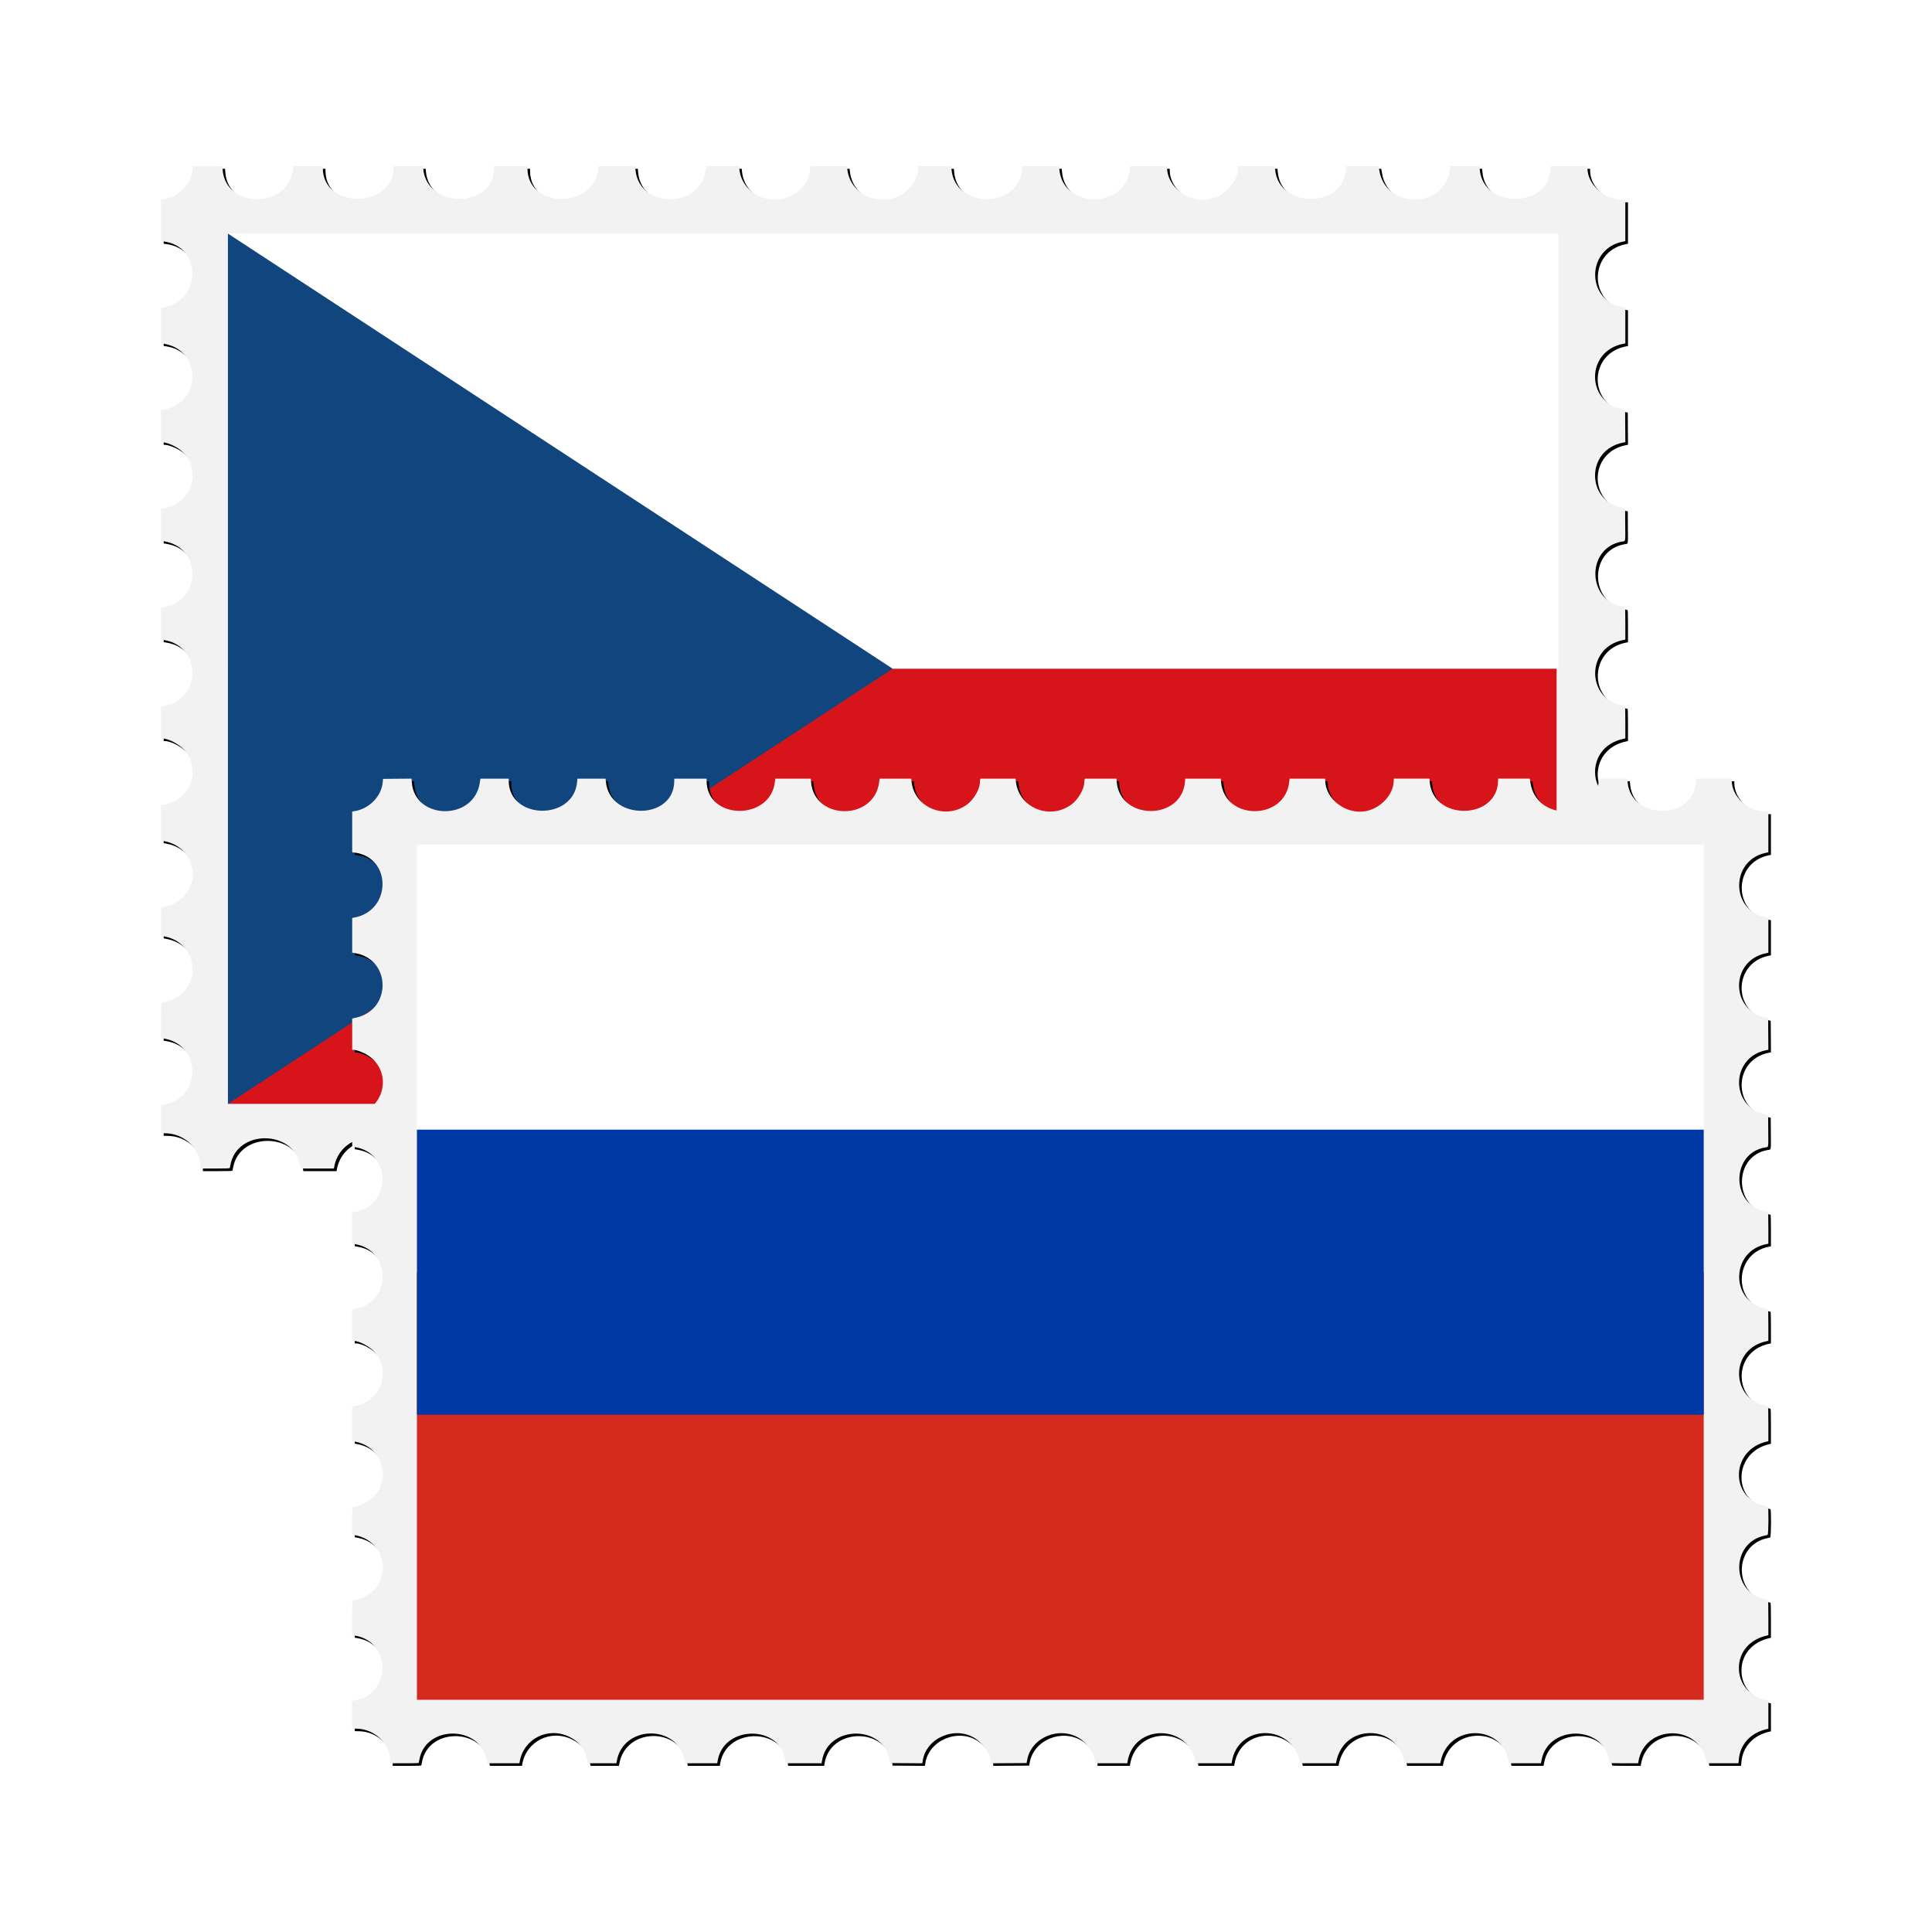 <svg:svg xmlns:dc="http://purl.org/dc/elements/1.1/" xmlns:ns1="http://sodipodi.sourceforge.net/DTD/sodipodi-0.dtd" xmlns:ns2="http://www.inkscape.org/namespaces/inkscape" xmlns:ns4="http://creativecommons.org/ns#" xmlns:rdf="http://www.w3.org/1999/02/22-rdf-syntax-ns#" xmlns:svg="http://www.w3.org/2000/svg" height="4481.504" id="svg4137" version="1.1" viewBox="-335.103 -338.884 4481.504 4481.504" width="4481.504" ns1:docname="DictCZ2RU.svg" ns2:version="0.92.2 (5c3e80d, 2017-08-06)">
  <ns1:namedview bordercolor="#666666" borderopacity="1" gridtolerance="10" guidetolerance="10" id="namedview28" objecttolerance="10" pagecolor="#ffffff" showgrid="false" ns2:current-layer="svg4137" ns2:cx="1786.0153" ns2:cy="1957.0386" ns2:pageopacity="0" ns2:pageshadow="2" ns2:window-height="802" ns2:window-maximized="0" ns2:window-width="925" ns2:window-x="0" ns2:window-y="22" ns2:zoom="0.1" />
  <svg:defs id="defs4141">
    <svg:filter height="1.034" id="filter6669" style="color-interpolation-filters:sRGB" width="1.019" x="-0.009" y="-0.017">
      <svg:feGaussianBlur id="feGaussianBlur6671" stdDeviation="12.781" />
    </svg:filter>
    <svg:filter height="1.02" id="filter4699" style="color-interpolation-filters:sRGB" width="1.029" x="-0.015" y="-0.01">
      <svg:feGaussianBlur id="feGaussianBlur4701" stdDeviation="13.923" />
    </svg:filter>
    <svg:filter height="1.031" id="filter13619" style="color-interpolation-filters:sRGB" width="1.02" x="-0.01" y="-0.016">
      <svg:feGaussianBlur id="feGaussianBlur13621" stdDeviation="13.352" />
    </svg:filter>
    <svg:filter height="1.02" id="filter4699-1" style="color-interpolation-filters:sRGB" width="1.029" x="-0.015" y="-0.01">
      <svg:feGaussianBlur id="feGaussianBlur4701-8" stdDeviation="13.923" />
    </svg:filter>
  </svg:defs>
  <svg:g id="g4147" transform="matrix(1.034,0,0,1.018,10.028,18.622)">
    <svg:path d="M 82.308,3282.2 C 81.319,3242.7 46.975,3206 10.867,3206 h -4.84 v -41.5 -41.5 h 3.542 c 92.315,0 95.886,-150.89 3.756,-158.68 l -7.298,-0.617 v -32.673 -32.673 l 8.831,-1.176 c 88.423,-11.773 89.723,-143.65 1.558,-157.99 l -10.386,-1.7 v -36.75 -36.75 h 3.542 c 92.358,0 95.93,-150.88 3.756,-158.68 l -7.298,-0.617 v -41.353 -41.353 h 3.542 c 32.139,0 63.994,-28.277 71.534,-63.5 9.82,-45.9 -27.203,-95.5 -71.26,-95.5 H 6.029 v -41.362 -41.362 l 6.75,-0.684 c 91.162,-9.234 91.652,-150.57 0.548,-158.27 l -7.298,-0.617 v -41.206 -41.206 l 7.385,-0.624 c 90.231,-7.627 90.222,-150.71 -0.011,-158.34 l -7.374,-0.623 v -36.728 -36.728 l 3.125,-0.625 c 1.719,-0.344 4.337,-0.625 5.818,-0.625 15.126,0 39.423,-14.074 50.863,-29.463 36.836,-49.549 8.741,-120.77 -50.766,-128.69 l -9.04,-1.204 v -40.703 -40.703 l 2.25,-0.603 c 1.238,-0.332 3.796,-0.609 5.686,-0.617 16.181,-0.064 39.8,-13.527 51.767,-29.507 37.492,-50.063 7.612,-122.91 -52.954,-129.09 l -6.75,-0.69 v -36.682 -36.682 l 8.831,-1.176 c 89.495,-11.916 88.546,-150.57 -1.081,-157.85 l -7.75,-0.629 v -41.214 -41.214 l 6.33,-0.649 c 92.07,-9.5 90.76,-158.69 -1.395,-158.69 H 6.025 v -37.5 -37.5 h 5.34 c 91.384,0 92.718,-150.07 1.41,-158.65 l -6.75,-0.635 v -32.71 -32.71 l 7.25,-0.617 c 91.283,-7.77 88.713,-158.68 -2.698,-158.68 H 6.024 v -32.79 -32.79 l 10.298,-1.633 c 88.403,-14.023 86.169,-151.44 -2.561,-157.54 l -7.763,-0.54 0.263,-33.1 0.263,-33.11 7.5,-0.625 c 32.938,-2.745 62.331,-31.558 67.525,-66.194 l 0.702,-4.681 h 47.271 47.271 l 0.663,5.306 c 10.95,87.639 135.92,86.352 151.01,-1.556 l 0.644,-3.75 h 40.26 40.26 l 1.224,7.25 c 14.002,82.909 130.79,84.897 149.36,2.543 l 2.21,-9.793 h 36.299 36.299 v 2.34 c 0,9.679 8.594,29.835 17.328,40.644 40.863,50.564 120.38,29.68 133.36,-35.025 l 1.59,-7.959 h 36.163 36.163 l 1.224,7.25 c 14.148,83.778 133.05,84.479 149.82,0.884 l 1.6,-8.134 h 36.154 36.154 l 1.222,7.125 c 14.55,84.85 135.48,84.23 150.28,-0.77 l 1.1,-6.355 h 36.397 36.397 v 2.312 c 0,14.445 13.656,39.571 27.915,51.362 45.258,37.423 112.93,11.535 123.15,-47.106 l 1.1,-6.568 h 40.172 40.172 l 1.791,8.75 c 13.295,64.937 94.403,84.776 134.14,32.81 8.203,-10.728 16.523,-30.729 16.523,-39.72 0,-1.749 1.6,-1.84 32.3,-1.84 h 32.275 l 1.719,8.352 c 15.164,73.667 111.24,86.001 143.27,18.392 3.252,-6.865 7.464,-20.917 7.464,-24.904 0,-1.756 1.9,-1.84 40.4,-1.84 h 40.386 l 0.702,4.681 c 13.122,87.501 137.93,87.501 151.05,0 l 0.7,-4.681 32.136,1.022e-4 32.136,1.022e-4 0.177,10.25 c 0.722,41.71 34.737,77.65 73.573,77.735 l 6.75,0.015 v 33.031 c 0,25.576 -0.282,33.109 -1.25,33.373 -0.688,0.188 -4.175,0.882 -7.75,1.543 -80.196,14.816 -79.773,140.34 0.526,155.91 l 8.468,1.642 v 37.205 37.205 l -3.75,0.644 c -53.208,9.138 -81.66,65.77 -57.75,114.95 11.576,23.808 29.363,36.816 58.75,42.963 l 2.75,0.575 v 32.936 32.936 l -3.75,0.595 c -85.611,13.591 -87.911,141.56 -2.835,157.7 l 6.585,1.249 v 37.169 37.169 l -6.602,1.15 c -83.37,14.518 -82.649,147.04 0.852,156.65 l 5.75,0.662 v 41.768 41.768 l -6.75,1.173 c -83.357,14.481 -82.634,144.77 0.871,156.79 l 5.379,0.774 0.262,37.513 0.262,37.513 -6.829,1.075 c -52.942,8.336 -80.993,76.343 -50.392,122.17 13.163,19.714 37.111,35.198 54.439,35.198 h 2.781 l -0.261,41.694 -0.261,41.694 -7.5,1.368 c -51.829,9.456 -78.704,73.815 -50.328,120.53 11.652,19.182 38.186,36.718 55.558,36.718 h 2.77 v 37.455 37.455 l -3.75,0.616 c -88.653,14.565 -87.852,141.13 1,157.99 l 2.75,0.522 v 41.436 41.436 l -3.75,0.616 c -89.183,14.652 -87.988,140.61 1.5,158.07 l 2.25,0.439 v 41.462 41.462 l -2.75,0.522 c -40.865,7.752 -67.25,38.754 -67.25,79.016 0,40.3 26.347,71.257 67.25,79.016 l 2.75,0.522 v 41.462 41.462 l -2.75,0.522 c -88.901,16.865 -89.702,143.42 -1,157.99 l 3.75,0.616 v 37.205 37.205 l -8.468,1.642 c -80.17,15.548 -80.594,141.31 -0.526,155.92 3.575,0.652 7.062,1.34 7.75,1.528 0.968,0.265 1.25,7.788 1.25,33.328 v 32.986 l -3.75,0.616 c -86.557,14.22 -88.16,140.47 -2,157.48 l 5.75,1.135 v 36.785 36.785 l -8.25,0.685 c -36.224,3.006 -62.939,27.718 -71.193,65.853 l -0.595,2.75 h -32.462 -32.462 l -0.595,-2.75 c -8.679,-40.097 -37.999,-65.588 -75.443,-65.588 -37.472,0 -66.758,25.46 -75.443,65.588 l -0.595,2.75 h -40.512 c -31.573,0 -40.583,-0.276 -40.832,-1.25 -0.176,-0.688 -1.07,-4.4 -1.987,-8.25 -18.498,-77.675 -130.95,-77.294 -147.63,0.5 -0.648,3.025 -1.395,6.287 -1.659,7.25 -0.621,2.265 -65.151,2.756 -65.728,0.5 -0.176,-0.688 -1.07,-4.4 -1.987,-8.25 -19.507,-81.91 -130.98,-76.863 -149.07,6.75 l -0.595,2.75 h -40.512 c -31.547,0 -40.594,-0.277 -40.88,-1.25 -0.202,-0.688 -1.083,-4.4 -1.958,-8.25 -16.419,-72.239 -116.12,-79.512 -143.92,-10.5 -2.37,5.883 -3.109,8.377 -5.107,17.25 l -0.619,2.75 h -36.512 c -28.347,0 -36.594,-0.28 -36.88,-1.25 -0.202,-0.688 -1.094,-4.4 -1.982,-8.25 -18.36,-79.578 -132.17,-76.705 -148.56,3.75 l -1.171,5.75 h -36.46 c -28.306,0 -36.543,-0.28 -36.828,-1.25 -0.202,-0.688 -1.091,-4.375 -1.977,-8.194 -18.104,-78.1 -134.98,-76.566 -148.1,1.944 -1.394,8.344 2.751,7.556 -38.214,7.262 l -36.578,-0.262 -1.815,-7.693 c -19.11,-80.998 -132.04,-79.136 -148.85,2.455 l -1.187,5.762 -36.576,-0.262 -36.576,-0.262 -1.815,-7.693 c -19.112,-81.007 -132.04,-79.154 -148.84,2.443 l -1.184,5.75 h -40.701 -40.701 l -1.234,-6.504 c -15.555,-81.999 -132.26,-81.41 -149.18,0.754 l -1.184,5.75 -47.179,-0.01 -47.179,-0.01 -0.218,-8.745 z" id="path4689" style="filter:url(#filter4699)" transform="matrix(0,1,1,0,27.416,27.416)" ns2:connector-curvature="0" />
    <svg:path d="m 3303.7,103.72 c -39.592,-0.989 -76.244,-35.333 -76.244,-71.442 v -4.84 h -41.5 -41.5 v 3.542 c 0,92.315 -150.89,95.886 -158.68,3.756 l -0.617,-7.298 h -32.673 -32.673 l -1.176,8.831 c -11.773,88.423 -143.65,89.723 -157.99,1.558 l -1.69,-10.385 h -36.75 -36.75 v 3.542 c 0,92.358 -150.88,95.93 -158.68,3.756 l -0.617,-7.298 h -41.353 -41.353 v 3.542 c 0,32.139 -28.277,63.994 -63.5,71.534 -45.882,9.821 -95.5,-27.203 -95.5,-71.259 v -3.816 h -41.362 -41.362 l -0.684,6.75 c -9.234,91.163 -150.57,91.652 -158.27,0.548 l -0.617,-7.298 h -41.206 -41.206 l -0.624,7.385 c -7.627,90.231 -150.71,90.222 -158.34,-0.011 l -0.623,-7.374 h -36.728 -36.728 l -0.625,3.125 c -0.344,1.719 -0.625,4.337 -0.625,5.818 0,15.126 -14.074,39.423 -29.463,50.863 -49.549,36.837 -120.77,8.741 -128.69,-50.766 l -1.204,-9.04 h -40.703 -40.703 l -0.603,2.25 c -0.332,1.238 -0.609,3.796 -0.617,5.686 -0.064,16.181 -13.527,39.8 -29.507,51.767 -50.063,37.492 -122.91,7.612 -129.09,-52.954 l -0.69,-6.75 h -36.682 -36.682 l -1.176,8.831 c -11.916,89.495 -150.57,88.546 -157.85,-1.081 l -0.629,-7.75 h -41.214 -41.214 l -0.648,6.33 c -9.433,92.073 -158.63,90.764 -158.63,-1.395 v -4.938 h -37.5 -37.5 v 5.34 c 0,91.384 -150.07,92.718 -158.65,1.41 l -0.635,-6.75 h -32.71 -32.71 l -0.617,7.25 c -7.766,91.281 -158.68,88.716 -158.68,-2.697 v -4.553 h -32.79 -32.79 l -1.633,10.298 c -14.08,88.404 -151.5,86.174 -157.6,-2.557 l -0.534,-7.763 -33.106,0.263 -33.106,0.263 -0.625,7.5 c -2.745,32.939 -31.558,62.331 -66.194,67.525 l -4.681,0.702 v 47.271 47.271 l 5.306,0.663 c 87.639,10.95 86.352,135.92 -1.556,151.01 l -3.75,0.644 v 40.26 40.26 l 7.25,1.224 c 82.909,14.002 84.897,130.79 2.543,149.36 l -9.793,2.208 v 36.299 36.299 h 2.34 c 9.679,0 29.835,8.594 40.644,17.328 50.564,40.863 29.68,120.38 -35.025,133.36 l -7.959,1.596 v 36.163 36.163 l 7.25,1.224 c 83.778,14.148 84.479,133.05 0.884,149.82 l -8.134,1.631 v 36.154 36.154 l 7.125,1.222 c 84.85,14.55 84.23,135.48 -0.77,150.28 l -6.355,1.107 v 36.397 36.397 h 2.312 c 14.445,0 39.571,13.656 51.362,27.915 37.423,45.258 11.535,112.93 -47.106,123.15 l -6.568,1.144 v 40.172 40.172 l 8.75,1.791 c 64.937,13.295 84.776,94.403 32.81,134.14 -10.728,8.203 -30.729,16.523 -39.72,16.523 -1.749,0 -1.84,1.602 -1.84,32.275 v 32.275 l 8.352,1.719 c 73.667,15.164 86.001,111.24 18.392,143.27 -6.865,3.252 -20.917,7.464 -24.904,7.464 -1.756,0 -1.84,1.837 -1.84,40.386 v 40.386 l 4.681,0.702 c 87.501,13.122 87.501,137.93 0,151.05 l -4.681,0.702 1.02e-4,32.136 1.02e-4,32.136 10.25,0.177 c 41.71,0.722 77.65,34.737 77.735,73.573 l 0.015,6.75 h 33.031 c 25.576,0 33.109,-0.282 33.373,-1.25 0.188,-0.688 0.882,-4.175 1.543,-7.75 14.816,-80.196 140.34,-79.773 155.91,0.526 l 1.642,8.468 h 37.205 37.205 l 0.644,-3.75 c 9.138,-53.208 65.77,-81.66 114.95,-57.75 23.808,11.576 36.816,29.363 42.963,58.75 l 0.575,2.75 h 32.936 32.936 l 0.595,-3.75 c 13.591,-85.611 141.56,-87.911 157.7,-2.835 l 1.249,6.585 h 37.169 37.169 l 1.15,-6.602 c 14.518,-83.37 147.04,-82.649 156.65,0.852 l 0.662,5.75 h 41.768 41.768 l 1.173,-6.75 c 14.481,-83.357 144.77,-82.634 156.79,0.871 l 0.774,5.379 37.513,0.262 37.513,0.262 1.075,-6.829 c 8.336,-52.942 76.343,-80.993 122.17,-50.392 19.714,13.163 35.198,37.111 35.198,54.439 v 2.781 l 41.694,-0.261 41.694,-0.261 1.368,-7.5 c 9.456,-51.829 73.815,-78.704 120.53,-50.328 19.182,11.652 36.718,38.186 36.718,55.558 v 2.77 h 37.455 37.455 l 0.616,-3.75 c 14.565,-88.653 141.13,-87.852 157.99,1 l 0.522,2.75 h 41.436 41.436 l 0.616,-3.75 c 14.652,-89.183 140.61,-87.988 158.07,1.5 l 0.439,2.25 h 41.462 41.462 l 0.522,-2.75 c 7.752,-40.865 38.754,-67.25 79.016,-67.25 40.3,0 71.257,26.347 79.016,67.25 l 0.522,2.75 h 41.462 41.462 l 0.522,-2.75 c 16.865,-88.901 143.42,-89.702 157.99,-1 l 0.616,3.75 h 37.205 37.205 l 1.642,-8.468 c 15.548,-80.17 141.31,-80.594 155.92,-0.526 0.652,3.575 1.34,7.062 1.528,7.75 0.265,0.968 7.788,1.25 33.328,1.25 h 32.986 l 0.616,-3.75 c 14.22,-86.557 140.47,-88.16 157.48,-2 l 1.135,5.75 h 36.785 36.785 l 0.685,-8.25 c 3.006,-36.224 27.718,-62.939 65.853,-71.193 l 2.75,-0.595 v -32.462 -32.462 l -2.75,-0.595 c -40.097,-8.679 -65.588,-37.999 -65.588,-75.443 0,-37.472 25.46,-66.758 65.588,-75.443 l 2.75,-0.595 v -40.512 c 0,-31.573 -0.276,-40.583 -1.25,-40.832 -0.688,-0.176 -4.4,-1.07 -8.25,-1.987 -77.675,-18.498 -77.294,-130.95 0.5,-147.63 3.025,-0.648 6.287,-1.395 7.25,-1.659 2.265,-0.621 2.756,-65.151 0.5,-65.728 -0.688,-0.176 -4.4,-1.07 -8.25,-1.987 -81.91,-19.507 -76.863,-130.98 6.75,-149.07 l 2.75,-0.595 v -40.512 c 0,-31.547 -0.277,-40.594 -1.25,-40.88 -0.688,-0.202 -4.4,-1.083 -8.25,-1.958 -72.239,-16.419 -79.512,-116.12 -10.5,-143.92 5.883,-2.37 8.377,-3.109 17.25,-5.107 l 2.75,-0.619 v -36.512 c 0,-28.347 -0.28,-36.594 -1.25,-36.88 -0.688,-0.202 -4.4,-1.094 -8.25,-1.982 -79.578,-18.36 -76.705,-132.17 3.75,-148.56 l 5.75,-1.171 v -36.46 c 0,-28.306 -0.28,-36.543 -1.25,-36.828 -0.688,-0.202 -4.375,-1.091 -8.194,-1.977 -78.1,-18.104 -76.566,-134.98 1.944,-148.1 8.344,-1.394 7.556,2.751 7.262,-38.214 l -0.262,-36.578 -7.693,-1.815 c -80.998,-19.11 -79.136,-132.04 2.455,-148.85 l 5.762,-1.187 -0.262,-36.576 -0.262,-36.576 -7.693,-1.815 c -81.007,-19.112 -79.154,-132.04 2.443,-148.84 l 5.75,-1.184 v -40.701 -40.701 l -6.504,-1.234 c -81.999,-15.555 -81.41,-132.26 0.754,-149.18 l 5.75,-1.184 -0.01,-47.179 -0.01,-47.179 -8.745,-0.218 z" id="path4687-7" style="fill:#f2f2f2" ns2:connector-curvature="0" />
    <svg:g id="g4142" transform="matrix(3.314,0,0,3.305,177.58,181.1)">
      <svg:rect height="599.61" id="rect4-9" style="fill:#d7141a" width="899.42" x="0" y="0.386" />
      <svg:rect height="300.21" id="rect6" style="fill:#ffffff" width="900.64" x="7.1102004e-15" y="-0.213" />
      <svg:path d="M 450,300 0,0 v 600 z" id="path8" style="fill:#11457e" ns2:connector-curvature="0" />
    </svg:g>
  </svg:g>
  <svg:g id="g4148" transform="matrix(1,0,0,1,454.463,1439.849)">
    <svg:path d="M 82.308,3282.2 C 81.319,3242.7 46.975,3206 10.867,3206 h -4.84 v -41.5 -41.5 h 3.542 c 92.315,0 95.886,-150.89 3.756,-158.68 l -7.298,-0.617 v -32.673 -32.673 l 8.831,-1.176 c 88.423,-11.773 89.723,-143.65 1.558,-157.99 l -10.386,-1.7 v -36.75 -36.75 h 3.542 c 92.358,0 95.93,-150.88 3.756,-158.68 l -7.298,-0.617 v -41.353 -41.353 h 3.542 c 32.139,0 63.994,-28.277 71.534,-63.5 9.82,-45.9 -27.203,-95.5 -71.26,-95.5 H 6.029 v -41.362 -41.362 l 6.75,-0.684 c 91.162,-9.234 91.652,-150.57 0.548,-158.27 l -7.298,-0.617 v -41.206 -41.206 l 7.385,-0.624 c 90.231,-7.627 90.222,-150.71 -0.011,-158.34 l -7.374,-0.623 v -36.728 -36.728 l 3.125,-0.625 c 1.719,-0.344 4.337,-0.625 5.818,-0.625 15.126,0 39.423,-14.074 50.863,-29.463 36.836,-49.549 8.741,-120.77 -50.766,-128.69 l -9.04,-1.204 v -40.703 -40.703 l 2.25,-0.603 c 1.238,-0.332 3.796,-0.609 5.686,-0.617 16.181,-0.064 39.8,-13.527 51.767,-29.507 37.492,-50.063 7.612,-122.91 -52.954,-129.09 l -6.75,-0.69 v -36.682 -36.682 l 8.831,-1.176 c 89.495,-11.916 88.546,-150.57 -1.081,-157.85 l -7.75,-0.629 v -41.214 -41.214 l 6.33,-0.649 c 92.07,-9.5 90.76,-158.69 -1.395,-158.69 H 6.025 v -37.5 -37.5 h 5.34 c 91.384,0 92.718,-150.07 1.41,-158.65 l -6.75,-0.635 v -32.71 -32.71 l 7.25,-0.617 c 91.283,-7.77 88.713,-158.68 -2.698,-158.68 H 6.024 v -32.79 -32.79 l 10.298,-1.633 c 88.403,-14.023 86.169,-151.44 -2.561,-157.54 l -7.763,-0.54 0.263,-33.1 0.263,-33.11 7.5,-0.625 c 32.938,-2.745 62.331,-31.558 67.525,-66.194 l 0.702,-4.681 h 47.271 47.271 l 0.663,5.306 c 10.95,87.639 135.92,86.352 151.01,-1.556 l 0.644,-3.75 h 40.26 40.26 l 1.224,7.25 c 14.002,82.909 130.79,84.897 149.36,2.543 l 2.21,-9.793 h 36.299 36.299 v 2.34 c 0,9.679 8.594,29.835 17.328,40.644 40.863,50.564 120.38,29.68 133.36,-35.025 l 1.59,-7.959 h 36.163 36.163 l 1.224,7.25 c 14.148,83.778 133.05,84.479 149.82,0.884 l 1.6,-8.134 h 36.154 36.154 l 1.222,7.125 c 14.55,84.85 135.48,84.23 150.28,-0.77 l 1.1,-6.355 h 36.397 36.397 v 2.312 c 0,14.445 13.656,39.571 27.915,51.362 45.258,37.423 112.93,11.535 123.15,-47.106 l 1.1,-6.568 h 40.172 40.172 l 1.791,8.75 c 13.295,64.937 94.403,84.776 134.14,32.81 8.203,-10.728 16.523,-30.729 16.523,-39.72 0,-1.749 1.6,-1.84 32.3,-1.84 h 32.275 l 1.719,8.352 c 15.164,73.667 111.24,86.001 143.27,18.392 3.252,-6.865 7.464,-20.917 7.464,-24.904 0,-1.756 1.9,-1.84 40.4,-1.84 h 40.386 l 0.702,4.681 c 13.122,87.501 137.93,87.501 151.05,0 l 0.7,-4.681 32.136,1.022e-4 32.136,1.022e-4 0.177,10.25 c 0.722,41.71 34.737,77.65 73.573,77.735 l 6.75,0.015 v 33.031 c 0,25.576 -0.282,33.109 -1.25,33.373 -0.688,0.188 -4.175,0.882 -7.75,1.543 -80.196,14.816 -79.773,140.34 0.526,155.91 l 8.468,1.642 v 37.205 37.205 l -3.75,0.644 c -53.208,9.138 -81.66,65.77 -57.75,114.95 11.576,23.808 29.363,36.816 58.75,42.963 l 2.75,0.575 v 32.936 32.936 l -3.75,0.595 c -85.611,13.591 -87.911,141.56 -2.835,157.7 l 6.585,1.249 v 37.169 37.169 l -6.602,1.15 c -83.37,14.518 -82.649,147.04 0.852,156.65 l 5.75,0.662 v 41.768 41.768 l -6.75,1.173 c -83.357,14.481 -82.634,144.77 0.871,156.79 l 5.379,0.774 0.262,37.513 0.262,37.513 -6.829,1.075 c -52.942,8.336 -80.993,76.343 -50.392,122.17 13.163,19.714 37.111,35.198 54.439,35.198 h 2.781 l -0.261,41.694 -0.261,41.694 -7.5,1.368 c -51.829,9.456 -78.704,73.815 -50.328,120.53 11.652,19.182 38.186,36.718 55.558,36.718 h 2.77 v 37.455 37.455 l -3.75,0.616 c -88.653,14.565 -87.852,141.13 1,157.99 l 2.75,0.522 v 41.436 41.436 l -3.75,0.616 c -89.183,14.652 -87.988,140.61 1.5,158.07 l 2.25,0.439 v 41.462 41.462 l -2.75,0.522 c -40.865,7.752 -67.25,38.754 -67.25,79.016 0,40.3 26.347,71.257 67.25,79.016 l 2.75,0.522 v 41.462 41.462 l -2.75,0.522 c -88.901,16.865 -89.702,143.42 -1,157.99 l 3.75,0.616 v 37.205 37.205 l -8.468,1.642 c -80.17,15.548 -80.594,141.31 -0.526,155.92 3.575,0.652 7.062,1.34 7.75,1.528 0.968,0.265 1.25,7.788 1.25,33.328 v 32.986 l -3.75,0.616 c -86.557,14.22 -88.16,140.47 -2,157.48 l 5.75,1.135 v 36.785 36.785 l -8.25,0.685 c -36.224,3.006 -62.939,27.718 -71.193,65.853 l -0.595,2.75 h -32.462 -32.462 l -0.595,-2.75 c -8.679,-40.097 -37.999,-65.588 -75.443,-65.588 -37.472,0 -66.758,25.46 -75.443,65.588 l -0.595,2.75 h -40.512 c -31.573,0 -40.583,-0.276 -40.832,-1.25 -0.176,-0.688 -1.07,-4.4 -1.987,-8.25 -18.498,-77.675 -130.95,-77.294 -147.63,0.5 -0.648,3.025 -1.395,6.287 -1.659,7.25 -0.621,2.265 -65.151,2.756 -65.728,0.5 -0.176,-0.688 -1.07,-4.4 -1.987,-8.25 -19.507,-81.91 -130.98,-76.863 -149.07,6.75 l -0.595,2.75 h -40.512 c -31.547,0 -40.594,-0.277 -40.88,-1.25 -0.202,-0.688 -1.083,-4.4 -1.958,-8.25 -16.419,-72.239 -116.12,-79.512 -143.92,-10.5 -2.37,5.883 -3.109,8.377 -5.107,17.25 l -0.619,2.75 h -36.512 c -28.347,0 -36.594,-0.28 -36.88,-1.25 -0.202,-0.688 -1.094,-4.4 -1.982,-8.25 -18.36,-79.578 -132.17,-76.705 -148.56,3.75 l -1.171,5.75 h -36.46 c -28.306,0 -36.543,-0.28 -36.828,-1.25 -0.202,-0.688 -1.091,-4.375 -1.977,-8.194 -18.104,-78.1 -134.98,-76.566 -148.1,1.944 -1.394,8.344 2.751,7.556 -38.214,7.262 l -36.578,-0.262 -1.815,-7.693 c -19.11,-80.998 -132.04,-79.136 -148.85,2.455 l -1.187,5.762 -36.576,-0.262 -36.576,-0.262 -1.815,-7.693 c -19.112,-81.007 -132.04,-79.154 -148.84,2.443 l -1.184,5.75 h -40.701 -40.701 l -1.234,-6.504 c -15.555,-81.999 -132.26,-81.41 -149.18,0.754 l -1.184,5.75 -47.179,-0.01 -47.179,-0.01 -0.218,-8.745 z" id="path4689-8" style="filter:url(#filter4699-1)" transform="matrix(0,1,1,0,27.416,27.416)" ns2:connector-curvature="0" />
    <svg:path d="m 3303.7,103.72 c -39.592,-0.989 -76.244,-35.333 -76.244,-71.442 v -4.84 h -41.5 -41.5 v 3.542 c 0,92.315 -150.89,95.886 -158.68,3.756 l -0.617,-7.298 h -32.673 -32.673 l -1.176,8.831 c -11.773,88.423 -143.65,89.723 -157.99,1.558 l -1.69,-10.385 h -36.75 -36.75 v 3.542 c 0,92.358 -150.88,95.93 -158.68,3.756 l -0.617,-7.298 h -41.353 -41.353 v 3.542 c 0,32.139 -28.277,63.994 -63.5,71.534 -45.882,9.821 -95.5,-27.203 -95.5,-71.259 v -3.816 h -41.362 -41.362 l -0.684,6.75 c -9.234,91.163 -150.57,91.652 -158.27,0.548 l -0.617,-7.298 h -41.206 -41.206 l -0.624,7.385 c -7.627,90.231 -150.71,90.222 -158.34,-0.011 l -0.623,-7.374 h -36.728 -36.728 l -0.625,3.125 c -0.344,1.719 -0.625,4.337 -0.625,5.818 0,15.126 -14.074,39.423 -29.463,50.863 -49.549,36.837 -120.77,8.741 -128.69,-50.766 l -1.204,-9.04 h -40.703 -40.703 l -0.603,2.25 c -0.332,1.238 -0.609,3.796 -0.617,5.686 -0.064,16.181 -13.527,39.8 -29.507,51.767 -50.063,37.492 -122.91,7.612 -129.09,-52.954 l -0.69,-6.75 h -36.682 -36.682 l -1.176,8.831 c -11.916,89.495 -150.57,88.546 -157.85,-1.081 l -0.629,-7.75 h -41.214 -41.214 l -0.648,6.33 c -9.433,92.073 -158.63,90.764 -158.63,-1.395 v -4.938 h -37.5 -37.5 v 5.34 c 0,91.384 -150.07,92.718 -158.65,1.41 l -0.635,-6.75 h -32.71 -32.71 l -0.617,7.25 c -7.766,91.281 -158.68,88.716 -158.68,-2.697 v -4.553 h -32.79 -32.79 l -1.633,10.298 c -14.08,88.404 -151.5,86.174 -157.6,-2.557 l -0.534,-7.763 -33.106,0.263 -33.106,0.263 -0.625,7.5 c -2.745,32.939 -31.558,62.331 -66.194,67.525 l -4.681,0.702 v 47.271 47.271 l 5.306,0.663 c 87.639,10.95 86.352,135.92 -1.556,151.01 l -3.75,0.644 v 40.26 40.26 l 7.25,1.224 c 82.909,14.002 84.897,130.79 2.543,149.36 l -9.793,2.208 v 36.299 36.299 h 2.34 c 9.679,0 29.835,8.594 40.644,17.328 50.564,40.863 29.68,120.38 -35.025,133.36 l -7.959,1.596 v 36.163 36.163 l 7.25,1.224 c 83.778,14.148 84.479,133.05 0.884,149.82 l -8.134,1.631 v 36.154 36.154 l 7.125,1.222 c 84.85,14.55 84.23,135.48 -0.77,150.28 l -6.355,1.107 v 36.397 36.397 h 2.312 c 14.445,0 39.571,13.656 51.362,27.915 37.423,45.258 11.535,112.93 -47.106,123.15 l -6.568,1.144 v 40.172 40.172 l 8.75,1.791 c 64.937,13.295 84.776,94.403 32.81,134.14 -10.728,8.203 -30.729,16.523 -39.72,16.523 -1.749,0 -1.84,1.602 -1.84,32.275 v 32.275 l 8.352,1.719 c 73.667,15.164 86.001,111.24 18.392,143.27 -6.865,3.252 -20.917,7.464 -24.904,7.464 -1.756,0 -1.84,1.837 -1.84,40.386 v 40.386 l 4.681,0.702 c 87.501,13.122 87.501,137.93 0,151.05 l -4.681,0.702 1.02e-4,32.136 1.02e-4,32.136 10.25,0.177 c 41.71,0.722 77.65,34.737 77.735,73.573 l 0.015,6.75 h 33.031 c 25.576,0 33.109,-0.282 33.373,-1.25 0.188,-0.688 0.882,-4.175 1.543,-7.75 14.816,-80.196 140.34,-79.773 155.91,0.526 l 1.642,8.468 h 37.205 37.205 l 0.644,-3.75 c 9.138,-53.208 65.77,-81.66 114.95,-57.75 23.808,11.576 36.816,29.363 42.963,58.75 l 0.575,2.75 h 32.936 32.936 l 0.595,-3.75 c 13.591,-85.611 141.56,-87.911 157.7,-2.835 l 1.249,6.585 h 37.169 37.169 l 1.15,-6.602 c 14.518,-83.37 147.04,-82.649 156.65,0.852 l 0.662,5.75 h 41.768 41.768 l 1.173,-6.75 c 14.481,-83.357 144.77,-82.634 156.79,0.871 l 0.774,5.379 37.513,0.262 37.513,0.262 1.075,-6.829 c 8.336,-52.942 76.343,-80.993 122.17,-50.392 19.714,13.163 35.198,37.111 35.198,54.439 v 2.781 l 41.694,-0.261 41.694,-0.261 1.368,-7.5 c 9.456,-51.829 73.815,-78.704 120.53,-50.328 19.182,11.652 36.718,38.186 36.718,55.558 v 2.77 h 37.455 37.455 l 0.616,-3.75 c 14.565,-88.653 141.13,-87.852 157.99,1 l 0.522,2.75 h 41.436 41.436 l 0.616,-3.75 c 14.652,-89.183 140.61,-87.988 158.07,1.5 l 0.439,2.25 h 41.462 41.462 l 0.522,-2.75 c 7.752,-40.865 38.754,-67.25 79.016,-67.25 40.3,0 71.257,26.347 79.016,67.25 l 0.522,2.75 h 41.462 41.462 l 0.522,-2.75 c 16.865,-88.901 143.42,-89.702 157.99,-1 l 0.616,3.75 h 37.205 37.205 l 1.642,-8.468 c 15.548,-80.17 141.31,-80.594 155.92,-0.526 0.652,3.575 1.34,7.062 1.528,7.75 0.265,0.968 7.788,1.25 33.328,1.25 h 32.986 l 0.616,-3.75 c 14.22,-86.557 140.47,-88.16 157.48,-2 l 1.135,5.75 h 36.785 36.785 l 0.685,-8.25 c 3.006,-36.224 27.718,-62.939 65.853,-71.193 l 2.75,-0.595 v -32.462 -32.462 l -2.75,-0.595 c -40.097,-8.679 -65.588,-37.999 -65.588,-75.443 0,-37.472 25.46,-66.758 65.588,-75.443 l 2.75,-0.595 v -40.512 c 0,-31.573 -0.276,-40.583 -1.25,-40.832 -0.688,-0.176 -4.4,-1.07 -8.25,-1.987 -77.675,-18.498 -77.294,-130.95 0.5,-147.63 3.025,-0.648 6.287,-1.395 7.25,-1.659 2.265,-0.621 2.756,-65.151 0.5,-65.728 -0.688,-0.176 -4.4,-1.07 -8.25,-1.987 -81.91,-19.507 -76.863,-130.98 6.75,-149.07 l 2.75,-0.595 v -40.512 c 0,-31.547 -0.277,-40.594 -1.25,-40.88 -0.688,-0.202 -4.4,-1.083 -8.25,-1.958 -72.239,-16.419 -79.512,-116.12 -10.5,-143.92 5.883,-2.37 8.377,-3.109 17.25,-5.107 l 2.75,-0.619 v -36.512 c 0,-28.347 -0.28,-36.594 -1.25,-36.88 -0.688,-0.202 -4.4,-1.094 -8.25,-1.982 -79.578,-18.36 -76.705,-132.17 3.75,-148.56 l 5.75,-1.171 v -36.46 c 0,-28.306 -0.28,-36.543 -1.25,-36.828 -0.688,-0.202 -4.375,-1.091 -8.194,-1.977 -78.1,-18.104 -76.566,-134.98 1.944,-148.1 8.344,-1.394 7.556,2.751 7.262,-38.214 l -0.262,-36.578 -7.693,-1.815 c -80.998,-19.11 -79.136,-132.04 2.455,-148.85 l 5.762,-1.187 -0.262,-36.576 -0.262,-36.576 -7.693,-1.815 c -81.007,-19.112 -79.154,-132.04 2.443,-148.84 l 5.75,-1.184 v -40.701 -40.701 l -6.504,-1.234 c -81.999,-15.555 -81.41,-132.26 0.754,-149.18 l 5.75,-1.184 -0.01,-47.179 -0.01,-47.179 -8.745,-0.218 z" id="path4687" style="fill:#f2f2f2" ns2:connector-curvature="0" />
    <svg:g id="g4142-3" transform="matrix(331.65,0,0,330.62,177.58,180.4)">
      <svg:rect height="3" id="rect4" style="fill:#ffffff" width="9" x="0" y="0" />
      <svg:rect height="3" id="rect6-5" style="fill:#d52b1e" width="9" x="0" y="3" />
      <svg:rect height="2" id="rect8" style="fill:#0039a6" width="9" x="0" y="2" />
    </svg:g>
  </svg:g>
</svg:svg>